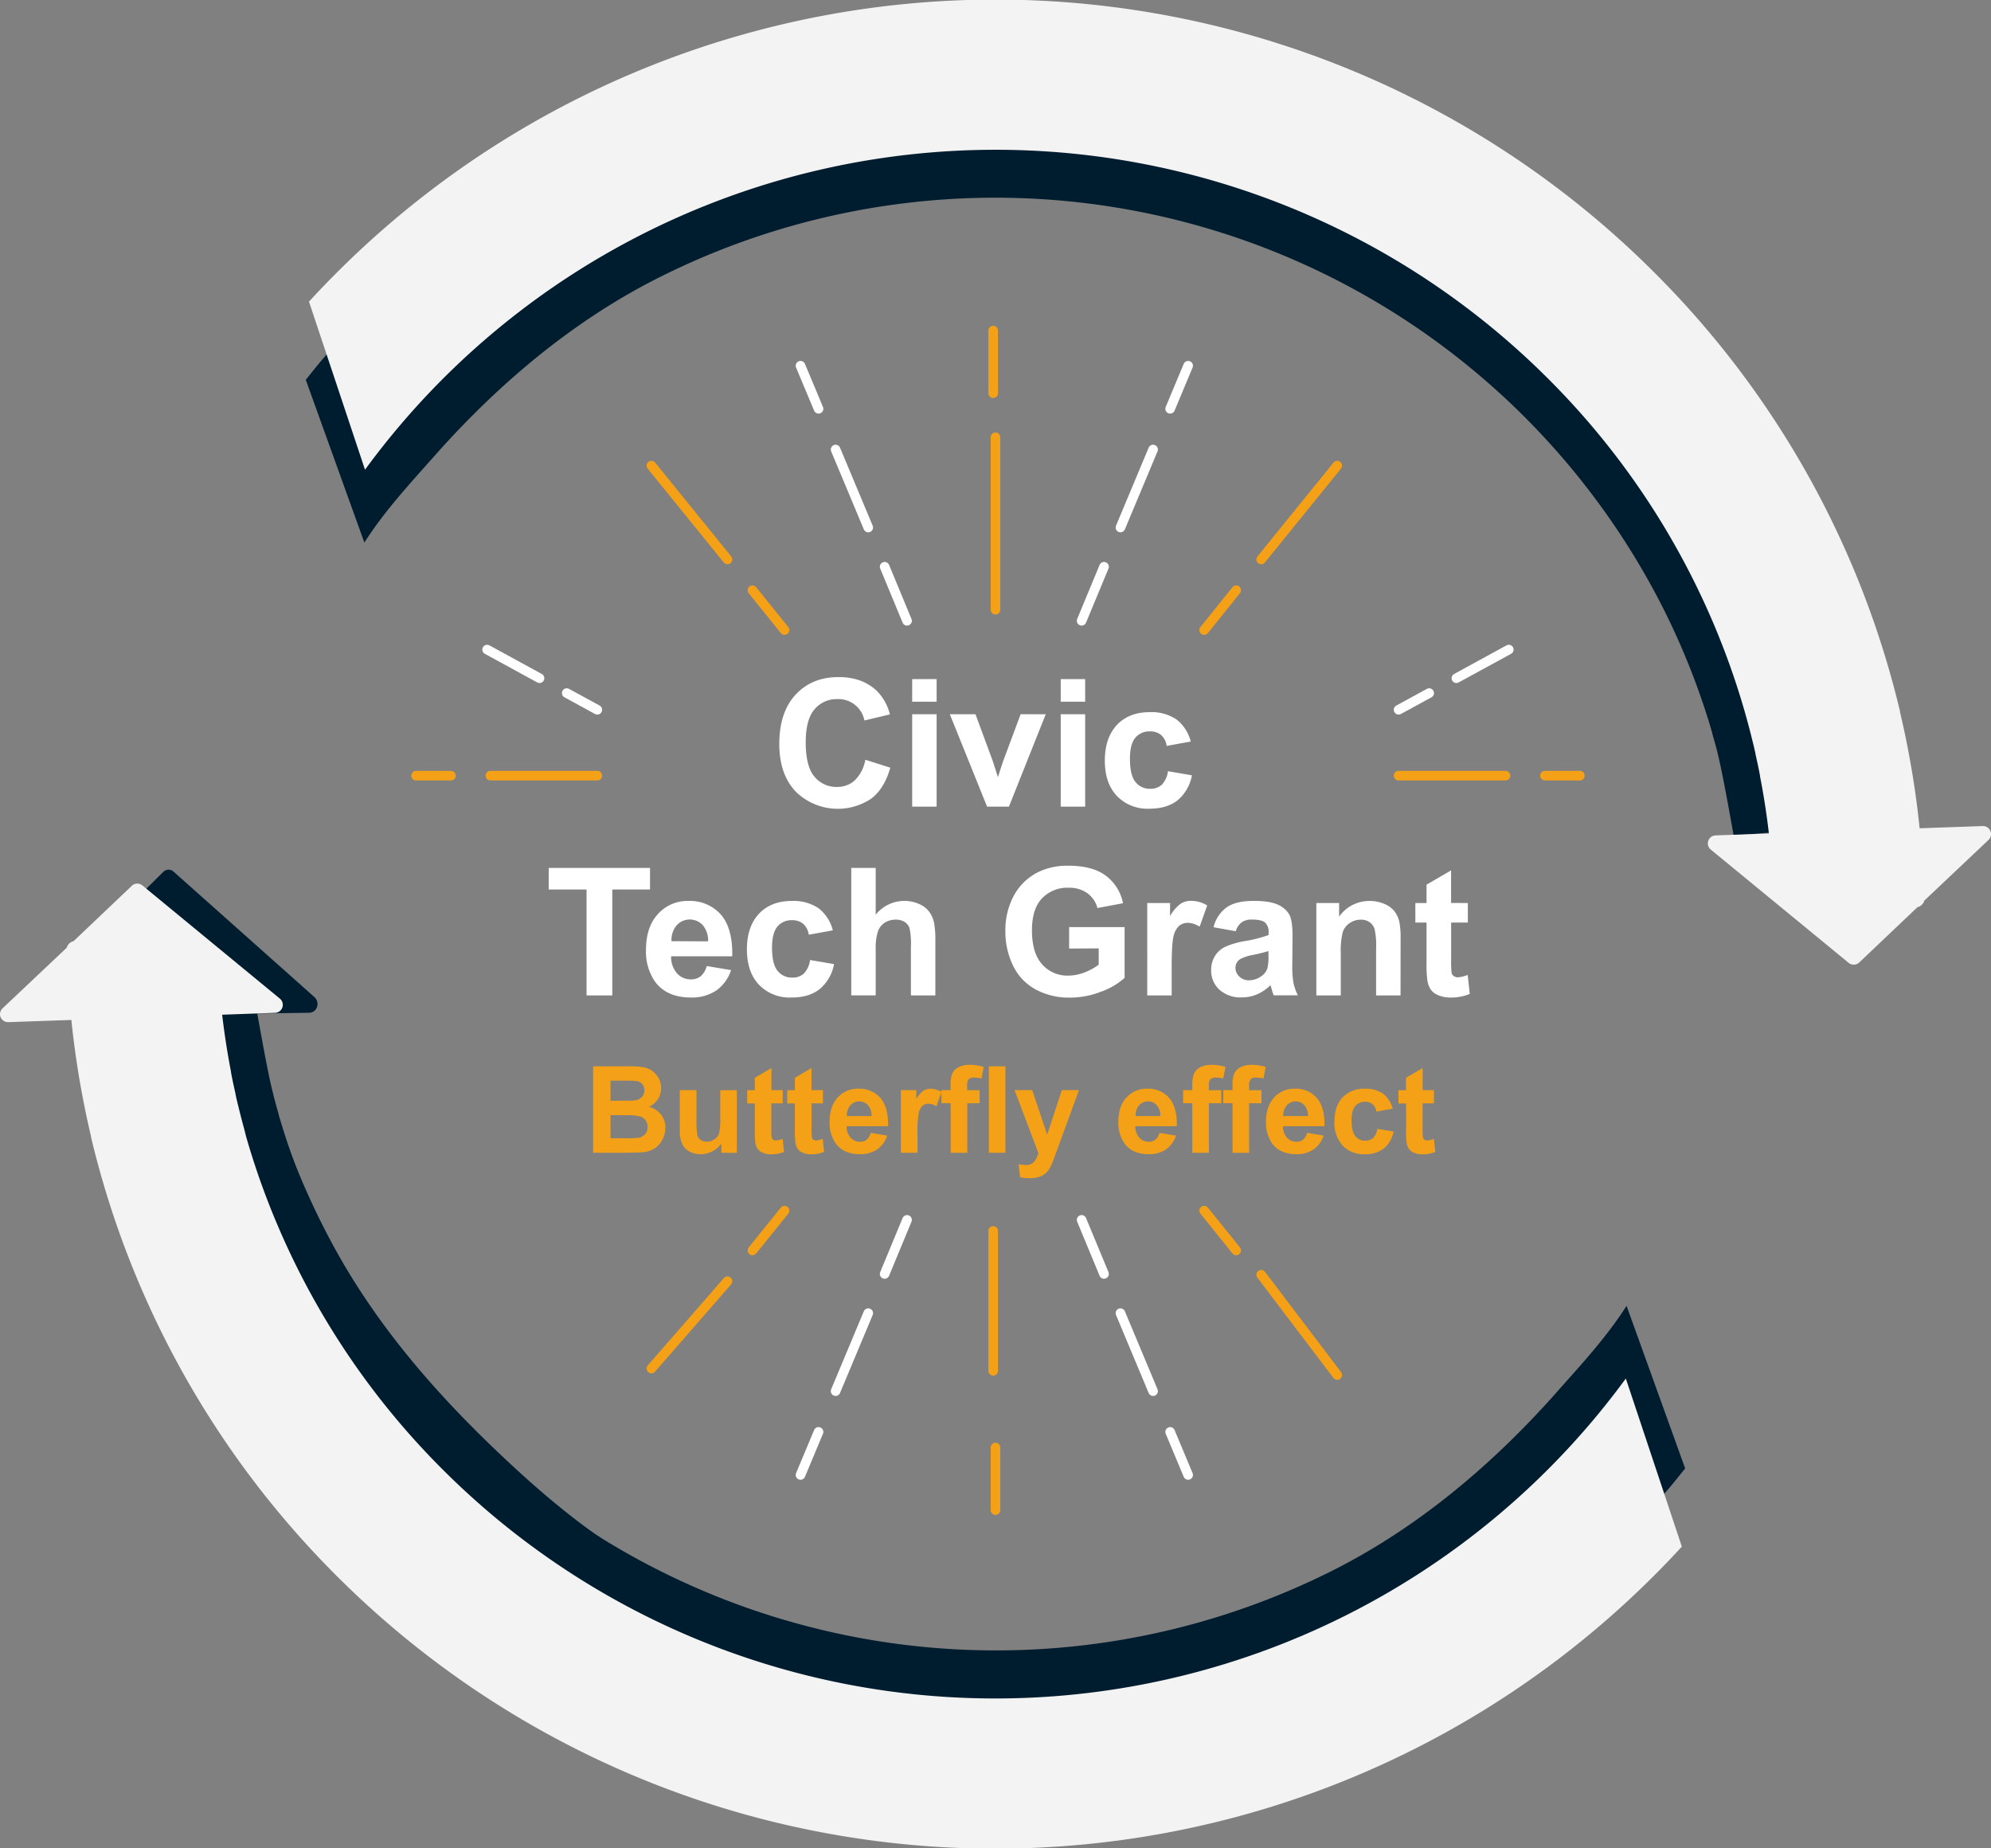 <svg xmlns="http://www.w3.org/2000/svg" viewBox="0 0 611.74 567.77"><rect x="0" y="0" width="611.74" height="567.77" fill="#808080" stroke="none"/><defs><style>.cls-1{fill:#001d2f;}.cls-2,.cls-3{fill:none;stroke-linecap:round;stroke-linejoin:round;stroke-width:2.95px;}.cls-2{stroke:#f5a117;}.cls-3{stroke:#fff;}.cls-4{fill:#f5a117;}.cls-5{fill:#fff;}.cls-6{fill:#f2f3f2;}</style></defs><title>Money_en</title><g id="Layer_2" data-name="Layer 2"><g id="圖層_1" data-name="圖層 1"><path class="cls-1" d="M573.36,231.77h0q-1.12-5.28-2.47-10.49l-.24-.93c-.22-.88-.46-1.76-.7-2.65l-.3-1.09c-.24-.87-.48-1.73-.73-2.6-.1-.35-.2-.71-.31-1.07-.25-.88-.51-1.77-.78-2.65l-.06-.2h0A271.32,271.32,0,0,0,487.06,84.91a274.52,274.52,0,0,0-386.34,23.6c-2.83,3.17-4.1,4.88-6.77,8.16l18,50c6.45-10.06,14-18.07,22-27.13,19.77-22.2,43-41.69,69.61-54.83A230,230,0,0,1,511.33,187.48a226.5,226.5,0,0,1,10.87,25.59c.26.74.52,1.48.77,2.23.09.27.19.55.29.83.25.75.5,1.5.74,2.25l.27.81.75,2.39.21.68c.3,1,.59,2,.87,2.93l0,.14c.6,2.09,1.18,4.18,1.72,6.29a1,1,0,0,0,0,.14c1.37,5.31,3.87,19.45,4.85,24.87l44.44-3.45C576.54,249.19,574.21,235.72,573.36,231.77Z"/><line class="cls-2" x1="305.87" y1="134.33" x2="305.87" y2="187.3"/><line class="cls-3" x1="251.5" y1="125.58" x2="245.96" y2="112.35"/><line class="cls-3" x1="266.77" y1="162.05" x2="256.74" y2="138.09"/><line class="cls-3" x1="278.69" y1="190.7" x2="271.81" y2="174.1"/><line class="cls-2" x1="223.52" y1="171.86" x2="200.15" y2="143.04"/><line class="cls-2" x1="241.05" y1="193.55" x2="231.19" y2="181.31"/><line class="cls-2" x1="305.16" y1="101.55" x2="305.16" y2="120.78"/><line class="cls-3" x1="359.53" y1="125.58" x2="365.06" y2="112.35"/><line class="cls-3" x1="344.26" y1="162.05" x2="354.29" y2="138.09"/><line class="cls-3" x1="332.33" y1="190.7" x2="339.22" y2="174.1"/><line class="cls-2" x1="387.5" y1="171.86" x2="410.87" y2="143.04"/><line class="cls-2" x1="369.98" y1="193.55" x2="379.83" y2="181.31"/><line class="cls-2" x1="305.16" y1="421.11" x2="305.16" y2="378.14"/><line class="cls-3" x1="359.53" y1="439.87" x2="365.06" y2="453.1"/><line class="cls-3" x1="344.26" y1="403.39" x2="354.29" y2="427.35"/><line class="cls-3" x1="332.33" y1="374.74" x2="339.22" y2="391.35"/><line class="cls-2" x1="387.5" y1="391.59" x2="410.87" y2="422.4"/><line class="cls-2" x1="369.98" y1="371.9" x2="379.83" y2="384.13"/><line class="cls-2" x1="305.87" y1="463.9" x2="305.87" y2="444.66"/><line class="cls-3" x1="251.5" y1="439.87" x2="245.96" y2="453.1"/><line class="cls-3" x1="266.77" y1="403.39" x2="256.74" y2="427.35"/><line class="cls-3" x1="278.69" y1="374.74" x2="271.81" y2="391.35"/><line class="cls-2" x1="223.52" y1="393.59" x2="200.15" y2="420.4"/><line class="cls-2" x1="241.05" y1="371.9" x2="231.19" y2="384.13"/><line class="cls-2" x1="474.69" y1="238.28" x2="485.41" y2="238.28"/><line class="cls-2" x1="429.72" y1="238.28" x2="462.57" y2="238.28"/><line class="cls-3" x1="447.48" y1="208.34" x2="463.58" y2="199.55"/><line class="cls-3" x1="429.72" y1="218.04" x2="439.12" y2="212.91"/><line class="cls-2" x1="138.55" y1="238.28" x2="127.84" y2="238.28"/><line class="cls-2" x1="183.53" y1="238.28" x2="150.68" y2="238.28"/><line class="cls-3" x1="165.77" y1="208.34" x2="149.67" y2="199.55"/><line class="cls-3" x1="183.53" y1="218.04" x2="174.13" y2="212.91"/><path class="cls-1" d="M491.15,421.11c-18.79,20.72-40.07,41.34-64.85,54.41-28.3,14.93-60.17,28.23-92.38,31.05s-67.63.48-98.1-9.3c-29.43-9.45-50.82-21.76-76.59-45.35C136.37,431,116,408.25,101.57,381.11a234.89,234.89,0,0,1-26.78-90.5c-.61-7-12.23,4.34-11.74-2.69l-17.83,5c.08,7.27-17-5.6-16.38,1.72A282.26,282.26,0,0,0,129.69,487.35a286.36,286.36,0,0,0,366.17.38Z"/><path class="cls-4" d="M182.23,327.56h10.62a31.4,31.4,0,0,1,4.7.26,6.9,6.9,0,0,1,2.77,1.1,6.82,6.82,0,0,1,2,2.22,6,6,0,0,1,.82,3.11,6.29,6.29,0,0,1-3.74,5.76,7,7,0,0,1,3.74,2.41,6.4,6.4,0,0,1,1.3,4,7.89,7.89,0,0,1-.84,3.52,7,7,0,0,1-2.3,2.74,7.65,7.65,0,0,1-3.6,1.26q-1.34.15-6.47.18h-9Zm5.36,4.42v6.15h3.52c2.09,0,3.39,0,3.89-.09a3.6,3.6,0,0,0,2.17-1A2.8,2.8,0,0,0,198,335a2.92,2.92,0,0,0-.68-2,3.06,3.06,0,0,0-2-.94q-.8-.09-4.59-.09Zm0,10.57v7.11h5a23.79,23.79,0,0,0,3.68-.17,3.36,3.36,0,0,0,1.95-1.06,3.25,3.25,0,0,0,.75-2.25,3.55,3.55,0,0,0-.58-2,3.31,3.31,0,0,0-1.68-1.21,18.43,18.43,0,0,0-4.76-.38Z"/><path class="cls-4" d="M221.65,354.13v-2.88a7.33,7.33,0,0,1-2.77,2.43,7.74,7.74,0,0,1-3.61.89,7.17,7.17,0,0,1-3.48-.85,5,5,0,0,1-2.23-2.4,10.61,10.61,0,0,1-.69-4.26V334.88H214v8.85a25.13,25.13,0,0,0,.28,5,2.69,2.69,0,0,0,1,1.45,3.1,3.1,0,0,0,1.88.54,4,4,0,0,0,2.34-.72,3.67,3.67,0,0,0,1.42-1.77,20.88,20.88,0,0,0,.38-5.2v-8.12h5.09v19.25Z"/><path class="cls-4" d="M240.48,334.88v4.06H237v7.76a18.78,18.78,0,0,0,.1,2.75,1.15,1.15,0,0,0,.45.64,1.45,1.45,0,0,0,.86.25,6.42,6.42,0,0,0,2.05-.49l.44,4a10.3,10.3,0,0,1-4,.76,6.34,6.34,0,0,1-2.48-.47,3.51,3.51,0,0,1-1.62-1.19,4.6,4.6,0,0,1-.72-2,24.49,24.49,0,0,1-.16-3.58v-8.4h-2.34v-4.06h2.34v-3.82l5.11-3v6.79Z"/><path class="cls-4" d="M252.84,334.88v4.06h-3.48v7.76a18.78,18.78,0,0,0,.1,2.75,1.15,1.15,0,0,0,.45.64,1.45,1.45,0,0,0,.86.25,6.42,6.42,0,0,0,2-.49l.44,4a10.3,10.3,0,0,1-4,.76,6.37,6.37,0,0,1-2.48-.47,3.51,3.51,0,0,1-1.62-1.19,4.74,4.74,0,0,1-.72-2,24.49,24.49,0,0,1-.16-3.58v-8.4h-2.34v-4.06h2.34v-3.82l5.11-3v6.79Z"/><path class="cls-4" d="M267.52,348l5.08.85a8.4,8.4,0,0,1-3.09,4.25,9.11,9.11,0,0,1-5.29,1.46c-3.34,0-5.82-1.1-7.43-3.28a11,11,0,0,1-1.9-6.64q0-4.78,2.5-7.49a8.24,8.24,0,0,1,6.33-2.71,8.52,8.52,0,0,1,6.77,2.83c1.66,1.9,2.45,4.79,2.38,8.7H260.11a5.18,5.18,0,0,0,1.23,3.52,3.87,3.87,0,0,0,2.94,1.26,3.13,3.13,0,0,0,2-.65A4.11,4.11,0,0,0,267.52,348Zm.29-5.15a4.82,4.82,0,0,0-1.14-3.36,3.68,3.68,0,0,0-5.4.06,4.69,4.69,0,0,0-1.07,3.3Z"/><path class="cls-4" d="M281.9,354.13h-5.1V334.88h4.73v2.74a8.36,8.36,0,0,1,2.19-2.56,4,4,0,0,1,2.2-.61,6.44,6.44,0,0,1,3.35,1l-1.57,4.44a4.45,4.45,0,0,0-2.4-.83,2.84,2.84,0,0,0-1.81.58,4.1,4.1,0,0,0-1.17,2.13,30.74,30.74,0,0,0-.42,6.46Z"/><path class="cls-4" d="M289.24,334.88h2.82v-1.45a9.69,9.69,0,0,1,.52-3.62,4.06,4.06,0,0,1,1.9-1.95,7.36,7.36,0,0,1,3.51-.75,14.34,14.34,0,0,1,4.26.65l-.69,3.55a10.26,10.26,0,0,0-2.34-.29,2.06,2.06,0,0,0-1.58.52,3,3,0,0,0-.48,2v1.36H301v4h-3.8v15.24h-5.1V338.89h-2.82Z"/><path class="cls-4" d="M303.83,354.13V327.56h5.09v26.57Z"/><path class="cls-4" d="M311.73,334.88h5.42l4.6,13.67,4.5-13.67h5.27l-6.79,18.53-1.22,3.35a13.52,13.52,0,0,1-1.28,2.57,5.32,5.32,0,0,1-1.39,1.44,6.2,6.2,0,0,1-1.94.87,10.38,10.38,0,0,1-2.6.3,13.8,13.8,0,0,1-2.88-.3l-.46-4a11,11,0,0,0,2.16.23,3.19,3.19,0,0,0,2.63-1,7.3,7.3,0,0,0,1.3-2.65Z"/><path class="cls-4" d="M356.24,348l5.08.85a8.29,8.29,0,0,1-3.09,4.25,9.1,9.1,0,0,1-5.28,1.46c-3.35,0-5.83-1.1-7.44-3.28a11.12,11.12,0,0,1-1.9-6.64q0-4.78,2.5-7.49a8.24,8.24,0,0,1,6.33-2.71,8.56,8.56,0,0,1,6.78,2.83c1.65,1.9,2.44,4.79,2.37,8.7H348.83a5.18,5.18,0,0,0,1.23,3.52,3.87,3.87,0,0,0,2.94,1.26,3.13,3.13,0,0,0,2-.65A4,4,0,0,0,356.24,348Zm.29-5.15a4.82,4.82,0,0,0-1.14-3.36,3.47,3.47,0,0,0-2.64-1.15,3.54,3.54,0,0,0-2.76,1.21,4.74,4.74,0,0,0-1.07,3.3Z"/><path class="cls-4" d="M363.51,334.88h2.83v-1.45a9.48,9.48,0,0,1,.52-3.62,4.06,4.06,0,0,1,1.9-1.95,7.3,7.3,0,0,1,3.51-.75,14.34,14.34,0,0,1,4.26.65l-.69,3.55a10.26,10.26,0,0,0-2.34-.29,2.07,2.07,0,0,0-1.59.52,3,3,0,0,0-.48,2v1.36h3.81v4h-3.81v15.24h-5.09V338.89h-2.83Z"/><path class="cls-4" d="M375.87,334.88h2.83v-1.45a9.48,9.48,0,0,1,.52-3.62,4.06,4.06,0,0,1,1.9-1.95,7.33,7.33,0,0,1,3.51-.75,14.34,14.34,0,0,1,4.26.65l-.69,3.55a10.26,10.26,0,0,0-2.34-.29,2.07,2.07,0,0,0-1.59.52,3,3,0,0,0-.48,2v1.36h3.81v4h-3.81v15.24H378.7V338.89h-2.83Z"/><path class="cls-4" d="M401.61,348l5.08.85a8.4,8.4,0,0,1-3.09,4.25,9.11,9.11,0,0,1-5.29,1.46c-3.35,0-5.82-1.1-7.43-3.28a11,11,0,0,1-1.9-6.64q0-4.78,2.5-7.49a8.22,8.22,0,0,1,6.32-2.71,8.53,8.53,0,0,1,6.78,2.83c1.66,1.9,2.45,4.79,2.38,8.7H394.2a5.09,5.09,0,0,0,1.23,3.52,3.86,3.86,0,0,0,2.94,1.26,3.15,3.15,0,0,0,2-.65A4.11,4.11,0,0,0,401.61,348Zm.29-5.15a4.87,4.87,0,0,0-1.14-3.36,3.68,3.68,0,0,0-5.4.06,4.69,4.69,0,0,0-1.07,3.3Z"/><path class="cls-4" d="M427.89,340.57l-5,.91a3.61,3.61,0,0,0-1.15-2.26,3.46,3.46,0,0,0-2.33-.77,3.78,3.78,0,0,0-3,1.32c-.76.87-1.14,2.34-1.14,4.39,0,2.29.39,3.9,1.15,4.84a3.77,3.77,0,0,0,3.09,1.42,3.45,3.45,0,0,0,2.38-.83,4.89,4.89,0,0,0,1.3-2.83l5,.85a8.91,8.91,0,0,1-3,5.2,9.28,9.28,0,0,1-5.93,1.76,8.78,8.78,0,0,1-6.73-2.67,10.28,10.28,0,0,1-2.51-7.37c0-3.18.83-5.66,2.51-7.43a9,9,0,0,1,6.82-2.65,9.29,9.29,0,0,1,5.59,1.51A8.4,8.4,0,0,1,427.89,340.57Z"/><path class="cls-4" d="M440.58,334.88v4.06H437.1v7.76a18.78,18.78,0,0,0,.1,2.75,1.15,1.15,0,0,0,.45.64,1.45,1.45,0,0,0,.86.25,6.42,6.42,0,0,0,2.05-.49l.44,4a10.3,10.3,0,0,1-4,.76,6.34,6.34,0,0,1-2.48-.47,3.51,3.51,0,0,1-1.62-1.19,4.74,4.74,0,0,1-.72-2,24.49,24.49,0,0,1-.16-3.58v-8.4h-2.34v-4.06H432v-3.82l5.11-3v6.79Z"/><path class="cls-5" d="M265.87,233.39l7.67,2.43q-1.77,6.41-5.87,9.53a18.46,18.46,0,0,1-23.23-2.22q-5-5.34-5-14.58,0-9.78,5.05-15.19T257.75,208q7.19,0,11.67,4.25a15.45,15.45,0,0,1,4,7.21l-7.83,1.87a8.09,8.09,0,0,0-8.26-6.57,8.88,8.88,0,0,0-7.06,3.13Q247.57,221,247.56,228q0,7.44,2.68,10.58a8.64,8.64,0,0,0,6.94,3.16,7.92,7.92,0,0,0,5.43-2A11.62,11.62,0,0,0,265.87,233.39Z"/><path class="cls-5" d="M280.27,215.56v-6.94h7.51v6.94Zm0,32.23V219.41h7.51v28.38Z"/><path class="cls-5" d="M303.28,247.79l-11.44-28.38h7.88l5.35,14.49,1.55,4.83c.41-1.23.66-2,.77-2.43.25-.8.52-1.6.8-2.4l5.4-14.49h7.72L310,247.79Z"/><path class="cls-5" d="M325.91,215.56v-6.94h7.51v6.94Zm0,32.23V219.41h7.51v28.38Z"/><path class="cls-5" d="M365.86,227.8l-7.41,1.34a5.33,5.33,0,0,0-1.69-3.34,5.12,5.12,0,0,0-3.44-1.12,5.59,5.59,0,0,0-4.47,1.93c-1.12,1.3-1.67,3.46-1.67,6.48,0,3.37.56,5.75,1.7,7.14a5.56,5.56,0,0,0,4.55,2.08,5.05,5.05,0,0,0,3.5-1.21,7.36,7.36,0,0,0,1.93-4.19l7.37,1.26a13.12,13.12,0,0,1-4.41,7.67q-3.26,2.59-8.74,2.59a13,13,0,0,1-9.92-3.93q-3.71-3.93-3.7-10.87t3.71-10.94q3.72-3.91,10.05-3.92a13.76,13.76,0,0,1,8.24,2.23A12.39,12.39,0,0,1,365.86,227.8Z"/><path class="cls-5" d="M180.22,305.79V273.24H168.59v-6.62h31.13v6.62H188.13v32.55Z"/><path class="cls-5" d="M217.14,296.76l7.49,1.25a12.32,12.32,0,0,1-4.56,6.27,13.42,13.42,0,0,1-7.79,2.15q-7.4,0-11-4.84a16.23,16.23,0,0,1-2.8-9.77q0-7.06,3.69-11.05a12.1,12.1,0,0,1,9.32-4,12.65,12.65,0,0,1,10,4.18q3.66,4.19,3.5,12.82H206.21A7.6,7.6,0,0,0,208,299a5.68,5.68,0,0,0,4.33,1.86,4.62,4.62,0,0,0,3-1A6,6,0,0,0,217.14,296.76Zm.43-7.59a7.22,7.22,0,0,0-1.68-5,5.43,5.43,0,0,0-8,.1,6.94,6.94,0,0,0-1.57,4.86Z"/><path class="cls-5" d="M255.89,285.8l-7.4,1.34a5.39,5.39,0,0,0-1.7-3.34,5.11,5.11,0,0,0-3.43-1.12,5.61,5.61,0,0,0-4.48,1.93q-1.66,2-1.67,6.48,0,5.06,1.7,7.14a5.56,5.56,0,0,0,4.55,2.08,5.05,5.05,0,0,0,3.5-1.21,7.36,7.36,0,0,0,1.93-4.19l7.37,1.26a13,13,0,0,1-4.41,7.67q-3.25,2.6-8.73,2.59a13,13,0,0,1-9.93-3.93q-3.7-3.93-3.7-10.87t3.71-10.94q3.72-3.92,10.05-3.92a13.76,13.76,0,0,1,8.24,2.23A12.39,12.39,0,0,1,255.89,285.8Z"/><path class="cls-5" d="M269.06,266.62V281a11.26,11.26,0,0,1,13.36-3.29,7.59,7.59,0,0,1,3.14,2.46A8.69,8.69,0,0,1,287,283.5a29.57,29.57,0,0,1,.39,5.64v16.65h-7.51v-15a22.55,22.55,0,0,0-.42-5.66,3.77,3.77,0,0,0-1.51-1.92,4.91,4.91,0,0,0-2.72-.7,6.28,6.28,0,0,0-3.34.9,5.29,5.29,0,0,0-2.15,2.74,16.5,16.5,0,0,0-.68,5.41v14.22h-7.51V266.62Z"/><path class="cls-5" d="M328.49,291.39v-6.6h17.05v15.6a21.37,21.37,0,0,1-7.21,4.24,26.16,26.16,0,0,1-9.55,1.83,21.39,21.39,0,0,1-10.71-2.58,16.37,16.37,0,0,1-6.87-7.38,23.82,23.82,0,0,1-2.3-10.43,22.59,22.59,0,0,1,2.57-10.88A17.24,17.24,0,0,1,319,267.9a20.22,20.22,0,0,1,9.37-1.95q7.31,0,11.4,3.06a13.87,13.87,0,0,1,5.28,8.46l-7.86,1.47a8.27,8.27,0,0,0-3.11-4.56,9.44,9.44,0,0,0-5.71-1.67,10.73,10.73,0,0,0-8.24,3.29q-3.06,3.28-3.06,9.75,0,7,3.1,10.46a10.33,10.33,0,0,0,8.12,3.49,13.67,13.67,0,0,0,5-1,17.49,17.49,0,0,0,4.29-2.36v-5Z"/><path class="cls-5" d="M360,305.79h-7.5V277.41h7v4a12.14,12.14,0,0,1,3.22-3.77,5.87,5.87,0,0,1,3.25-.91,9.48,9.48,0,0,1,4.94,1.42l-2.32,6.54A6.63,6.63,0,0,0,365,283.5a4.16,4.16,0,0,0-2.67.87,6,6,0,0,0-1.73,3.14Q360,289.79,360,297Z"/><path class="cls-5" d="M379.68,286.07l-6.81-1.23a10.6,10.6,0,0,1,4-6.09c1.87-1.32,4.64-2,8.33-2q5,0,7.48,1.19a7.4,7.4,0,0,1,3.46,3q1,1.83,1,6.72l-.08,8.76a30.44,30.44,0,0,0,.36,5.52,15.92,15.92,0,0,0,1.35,3.81h-7.43q-.3-.75-.72-2.22c-.13-.44-.22-.74-.27-.88a13.61,13.61,0,0,1-4.12,2.81,11.83,11.83,0,0,1-4.67.93,9.65,9.65,0,0,1-6.91-2.38,7.9,7.9,0,0,1-2.52-6,8.14,8.14,0,0,1,1.14-4.29,7.51,7.51,0,0,1,3.22-2.88,25.22,25.22,0,0,1,6-1.75,40.66,40.66,0,0,0,7.29-1.85v-.75a3.88,3.88,0,0,0-1.07-3.08c-.71-.62-2.05-.92-4-.92a5.42,5.42,0,0,0-3.13.78A5.54,5.54,0,0,0,379.68,286.07Zm10.05,6.09a45,45,0,0,1-4.57,1.15,13.87,13.87,0,0,0-4.09,1.31,3.14,3.14,0,0,0-1.47,2.65,3.68,3.68,0,0,0,1.18,2.72,4.08,4.08,0,0,0,3,1.15,6.45,6.45,0,0,0,3.88-1.34,4.68,4.68,0,0,0,1.79-2.48,15.18,15.18,0,0,0,.29-3.66Z"/><path class="cls-5" d="M430.32,305.79h-7.51V291.31a22.44,22.44,0,0,0-.48-5.95,4.18,4.18,0,0,0-1.56-2.1,4.53,4.53,0,0,0-2.61-.74,6,6,0,0,0-3.5,1.07,5.35,5.35,0,0,0-2.12,2.83,24.1,24.1,0,0,0-.58,6.52v12.85h-7.51V277.41h7v4.17a11.34,11.34,0,0,1,9.35-4.81,11.18,11.18,0,0,1,4.54.9,7.68,7.68,0,0,1,3.12,2.28,8.44,8.44,0,0,1,1.47,3.15,23.94,23.94,0,0,1,.41,5Z"/><path class="cls-5" d="M451,277.41v6h-5.13v11.43a30.44,30.44,0,0,0,.14,4.05,1.68,1.68,0,0,0,.67.95,2.12,2.12,0,0,0,1.27.38,9.79,9.79,0,0,0,3-.73l.64,5.83a14.86,14.86,0,0,1-5.93,1.12,9.51,9.51,0,0,1-3.66-.68,5.31,5.31,0,0,1-2.39-1.76,7,7,0,0,1-1.06-2.93,36.47,36.47,0,0,1-.24-5.29V283.4h-3.44v-6h3.44v-5.64l7.54-4.38v10Z"/><path class="cls-6" d="M611.55,255.27a2.47,2.47,0,0,0-2.35-1.51l-19.39.68q-.67-6.54-1.64-13h0c-.55-3.7-1.2-7.4-1.9-11.07-.06-.33-.12-.66-.19-1-.18-.94-.37-1.87-.56-2.8l-.24-1.16c-.2-.92-.39-1.83-.6-2.75-.08-.38-.16-.75-.25-1.13-.21-.94-.43-1.88-.65-2.81a1.6,1.6,0,0,0,0-.21h0A282.8,282.8,0,0,0,507.68,83.1a286.2,286.2,0,0,0-403.55,0q-4.72,4.68-9.19,9.56l17.21,51.63a240.1,240.1,0,0,1,363-28.47,236.88,236.88,0,0,1,60.95,102.89l.66,2.36.24.89c.22.8.43,1.59.64,2.39.07.29.15.58.22.86.22.85.42,1.69.63,2.54l.18.72c.25,1,.49,2.07.72,3.1a.83.83,0,0,0,0,.15c.49,2.21,1,4.43,1.39,6.65l0,.15q1.7,8.7,2.72,17.54l-16.38.57a2.46,2.46,0,0,0-1.48,4.36L568,295.78a2.43,2.43,0,0,0,1.56.56,2.48,2.48,0,0,0,1.69-.67l17.9-17a2.82,2.82,0,0,0,2.09-2L611,258A2.47,2.47,0,0,0,611.55,255.27Z"/><path class="cls-1" d="M38.37,336h0q1.13,5.28,2.47,10.5l.23.92c.23.89.47,1.77.71,2.65l.3,1.09c.23.87.48,1.74.73,2.6l.3,1.07c.26.89.52,1.77.79,2.66l.06.19h0a271.4,271.4,0,0,0,80.72,125.19A274.52,274.52,0,0,0,511,459.26c2.83-3.18,4.1-4.88,6.77-8.17l-18-49.94c-6.46,10.05-14,18.07-22,27.12-19.77,22.21-43,41.7-69.61,54.83a230.25,230.25,0,0,1-254.22-33.47,227,227,0,0,1-53.5-69.35,224.68,224.68,0,0,1-10.87-25.59c-.26-.74-.52-1.48-.77-2.22-.1-.28-.19-.56-.29-.83-.25-.75-.5-1.51-.74-2.26l-.27-.81-.75-2.39-.21-.68c-.3-1-.59-1.95-.88-2.93a.65.65,0,0,0,0-.13c-.6-2.09-1.18-4.19-1.72-6.29,0,0,0-.09,0-.14C82.46,330.69,80,316.55,79,311.13l-44.44,3.45C35.2,318.58,37.53,332.05,38.37,336Z"/><path class="cls-1" d="M9,311.15a2.4,2.4,0,0,0,2.28,1.67l19.22-.41c0,.17,0,.34,0,.52L76.37,312c0-.2,0-.4-.05-.61l18.81-.28a2.52,2.52,0,0,0,2.27-1.77,2.84,2.84,0,0,0-.68-2.94L53.36,267.79a2.29,2.29,0,0,0-1.53-.63,2.37,2.37,0,0,0-1.69.7L31.89,286l-2.12-.19c0,.77,0,1.54,0,2.32l-20.14,20A2.91,2.91,0,0,0,9,311.15Z"/><path class="cls-6" d="M.19,312.5A2.5,2.5,0,0,0,2.54,314l19.39-.68q.67,6.53,1.64,13h0q.83,5.57,1.9,11.08c.06.33.12.65.19,1,.18.93.37,1.86.56,2.8l.24,1.15c.19.92.39,1.84.6,2.75.08.38.16.76.25,1.14.21.93.42,1.87.65,2.81,0,.07,0,.14,0,.21h0a282.92,282.92,0,0,0,76.05,135.41,286.2,286.2,0,0,0,403.55,0q4.73-4.69,9.19-9.56l-17.21-51.64a240.09,240.09,0,0,1-363,28.48,236.93,236.93,0,0,1-51.26-75.58,232.94,232.94,0,0,1-9.69-27.32L75,346.69c-.08-.29-.16-.59-.25-.88l-.63-2.4c-.07-.28-.15-.57-.22-.86-.22-.84-.42-1.69-.63-2.53l-.18-.72c-.25-1-.49-2.07-.72-3.11,0-.05,0-.1,0-.14-.49-2.21-1-4.43-1.39-6.65l0-.15q-1.69-8.7-2.72-17.54l16.38-.58A2.46,2.46,0,0,0,86,306.78L43.75,272a2.49,2.49,0,0,0-1.56-.56,2.44,2.44,0,0,0-1.69.68l-17.9,17a2.83,2.83,0,0,0-2.09,2L.77,309.77A2.46,2.46,0,0,0,.19,312.5Z"/></g></g></svg>